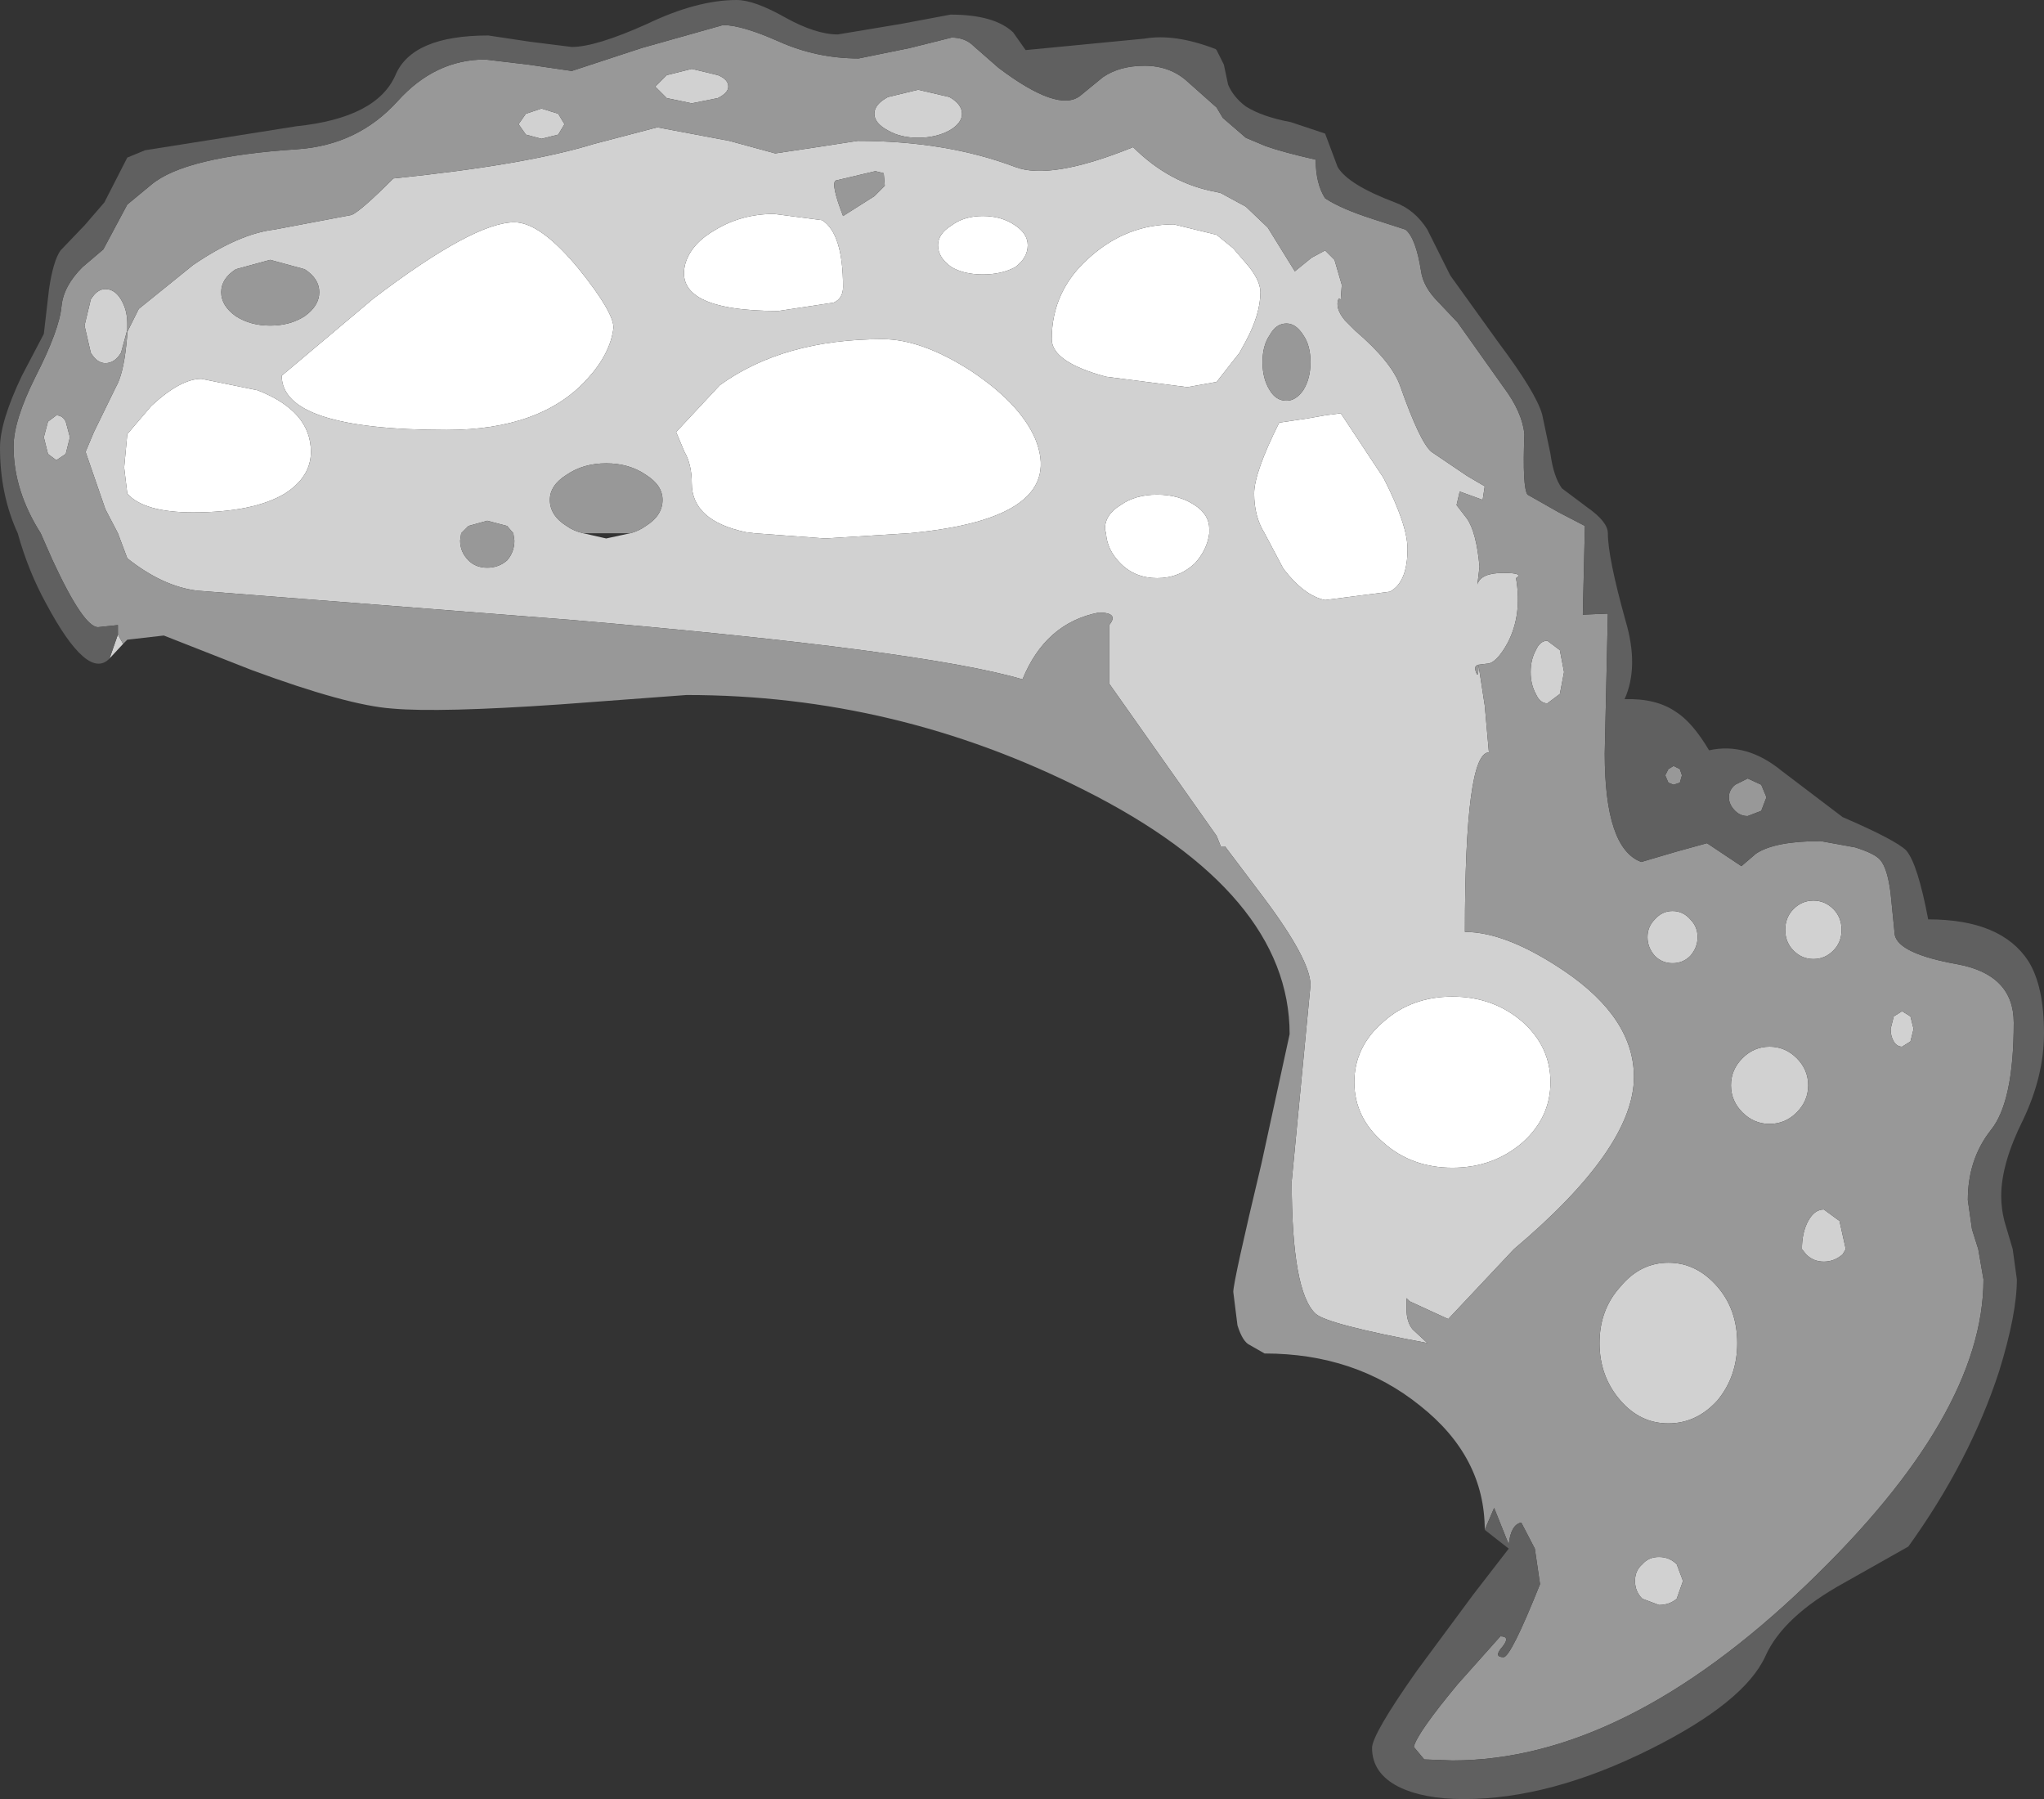<?xml version="1.0" encoding="UTF-8" standalone="no"?>
<svg xmlns:ffdec="https://www.free-decompiler.com/flash" xmlns:xlink="http://www.w3.org/1999/xlink" ffdec:objectType="shape" height="86.2px" width="97.95px" xmlns="http://www.w3.org/2000/svg">
  <rect width="100%" height="100%" fill="#333333" stroke="none"/>
  <g transform="matrix(1.0, 0.0, 0.0, 1.0, 50.4, 60.45)">
    <path d="M13.85 -40.65 L15.9 -37.55 Q17.05 -35.3 17.05 -34.15 17.05 -32.55 16.2 -32.1 L13.1 -31.7 Q12.1 -31.9 11.1 -33.2 L10.2 -34.9 Q9.7 -35.7 9.7 -36.8 9.7 -37.8 10.9 -40.2 L12.25 -40.4 13.1 -40.55 13.85 -40.65 M7.55 -35.1 L7.55 -34.9 Q7.45 -34.1 6.85 -33.45 6.1 -32.75 5.05 -32.75 4.0 -32.75 3.3 -33.45 2.65 -34.1 2.6 -34.9 L2.55 -35.1 Q2.55 -35.8 3.3 -36.25 4.0 -36.75 5.05 -36.75 6.1 -36.75 6.85 -36.25 7.55 -35.8 7.55 -35.1 M8.7 -48.55 L9.3 -47.85 Q10.0 -47.05 10.0 -46.45 10.0 -45.4 9.3 -44.1 L9.0 -43.55 7.9 -42.15 6.5 -41.9 2.6 -42.4 Q0.0 -43.1 0.0 -44.2 0.0 -46.55 1.85 -48.15 3.6 -49.7 5.85 -49.7 L7.9 -49.2 8.7 -48.55 M15.9 -5.7 Q14.5 -6.9 14.5 -8.6 14.5 -10.3 15.9 -11.5 17.25 -12.7 19.2 -12.7 21.15 -12.7 22.55 -11.5 23.9 -10.3 23.9 -8.6 23.9 -6.9 22.55 -5.7 21.15 -4.5 19.2 -4.5 17.25 -4.5 15.9 -5.7 M-13.3 -50.2 L-11.0 -49.9 Q-10.0 -49.25 -10.0 -46.7 -10.0 -46.15 -10.45 -45.95 L-13.1 -45.55 Q-18.2 -45.55 -17.55 -47.85 -17.25 -48.8 -16.1 -49.45 -14.85 -50.2 -13.3 -50.2 M-4.8 -49.65 Q-4.2 -50.1 -3.3 -50.1 -2.4 -50.1 -1.75 -49.65 -1.15 -49.25 -1.15 -48.7 -1.15 -48.1 -1.75 -47.65 -2.4 -47.3 -3.3 -47.3 -4.2 -47.3 -4.8 -47.65 -5.45 -48.1 -5.45 -48.7 -5.45 -49.25 -4.8 -49.65 M-44.3 -39.65 L-43.15 -41.0 Q-41.75 -42.3 -40.75 -42.3 L-38.05 -41.75 Q-35.5 -40.75 -35.5 -38.8 -35.5 -37.6 -36.75 -36.8 -38.25 -35.9 -41.15 -35.9 -43.5 -35.9 -44.3 -36.8 L-44.45 -38.05 -44.3 -39.65 M-8.1 -44.2 Q-6.25 -44.2 -3.9 -42.7 -1.55 -41.15 -0.8 -39.45 0.8 -35.6 -6.85 -34.9 L-10.85 -34.65 -14.25 -34.9 -14.65 -34.95 Q-17.25 -35.5 -17.25 -37.3 -17.25 -38.2 -17.6 -38.8 L-18.0 -39.75 -15.9 -42.0 Q-12.85 -44.2 -8.1 -44.2 M-21.0 -44.75 Q-21.15 -43.5 -22.25 -42.3 -24.45 -39.85 -29.0 -39.85 -36.9 -39.85 -36.9 -42.45 L-32.5 -46.15 Q-27.7 -49.8 -25.75 -49.8 -24.5 -49.8 -22.65 -47.55 -21.0 -45.5 -21.0 -44.75" fill="#ffffff" fill-rule="evenodd" stroke="none"/>
    <path d="M-45.15 -28.9 L-44.75 -30.05 -44.5 -29.6 -45.15 -28.9 M20.45 -28.6 L20.75 -26.65 20.95 -24.4 Q19.8 -24.4 19.8 -15.8 21.8 -15.8 24.6 -13.9 27.9 -11.65 27.9 -8.85 27.9 -5.45 22.15 -0.6 L19.0 2.75 17.15 1.9 17.0 1.75 17.0 2.25 Q17.0 2.9 17.3 3.25 L18.0 3.9 Q13.2 3.0 12.65 2.5 11.5 1.45 11.5 -3.85 L12.4 -13.25 Q12.4 -14.45 10.15 -17.45 L8.3 -19.9 8.1 -19.9 7.9 -20.4 2.75 -27.7 2.75 -30.5 Q3.25 -31.1 2.25 -31.1 -0.3 -30.6 -1.4 -27.9 -6.15 -29.3 -23.05 -30.75 L-40.95 -32.15 Q-42.6 -32.35 -44.3 -33.7 L-44.75 -34.9 -45.35 -36.05 -46.3 -38.8 -45.9 -39.75 -44.85 -41.9 Q-44.5 -42.5 -44.35 -43.9 L-44.3 -44.4 -44.3 -44.55 -43.75 -45.65 -41.15 -47.75 Q-38.95 -49.25 -37.25 -49.45 L-33.55 -50.15 Q-33.1 -50.35 -31.55 -51.9 -25.2 -52.55 -21.95 -53.55 L-18.9 -54.35 -15.45 -53.7 -13.25 -53.1 -11.25 -53.4 -9.3 -53.7 Q-5.05 -53.7 -1.75 -52.45 -0.05 -51.8 3.9 -53.4 5.65 -51.65 7.9 -51.25 L8.1 -51.2 9.3 -50.55 10.35 -49.55 11.65 -47.45 12.45 -48.1 13.1 -48.45 13.55 -48.0 13.9 -46.8 13.85 -46.1 13.75 -46.15 Q13.55 -45.7 14.05 -45.1 L14.55 -44.6 Q16.3 -43.1 16.7 -41.95 17.65 -39.25 18.2 -38.8 L19.9 -37.65 20.75 -37.15 20.65 -36.5 19.55 -36.9 19.4 -36.25 19.9 -35.6 Q20.35 -34.95 20.5 -33.3 L20.4 -32.45 Q20.55 -33.0 21.65 -33.0 22.65 -33.0 22.25 -32.75 22.55 -31.0 21.85 -29.65 21.3 -28.65 20.85 -28.65 L20.45 -28.6 Q20.25 -28.55 20.3 -28.35 20.45 -27.8 20.45 -28.6 M23.2 -29.3 Q23.4 -29.75 23.75 -29.75 L24.35 -29.3 24.55 -28.25 24.35 -27.2 23.75 -26.75 Q23.4 -26.75 23.2 -27.2 22.95 -27.65 22.95 -28.25 22.95 -28.85 23.2 -29.3 M10.45 -44.4 Q10.1 -43.9 10.1 -43.1 10.1 -42.3 10.45 -41.75 10.75 -41.25 11.25 -41.25 11.7 -41.25 12.05 -41.75 12.4 -42.3 12.4 -43.1 12.4 -43.9 12.05 -44.4 11.7 -44.95 11.25 -44.95 10.75 -44.95 10.45 -44.4 M13.85 -40.65 L13.1 -40.55 12.25 -40.4 10.9 -40.2 Q9.7 -37.8 9.7 -36.8 9.7 -35.7 10.2 -34.9 L11.1 -33.2 Q12.1 -31.9 13.1 -31.7 L16.2 -32.1 Q17.05 -32.55 17.05 -34.15 17.05 -35.3 15.9 -37.55 L13.85 -40.65 M8.7 -48.55 L7.9 -49.2 5.85 -49.7 Q3.6 -49.7 1.85 -48.15 0.0 -46.55 0.0 -44.2 0.0 -43.1 2.6 -42.4 L6.5 -41.9 7.9 -42.15 9.0 -43.55 9.3 -44.1 Q10.0 -45.4 10.0 -46.45 10.0 -47.05 9.3 -47.85 L8.7 -48.55 M7.55 -35.1 Q7.55 -35.8 6.85 -36.25 6.1 -36.75 5.05 -36.75 4.0 -36.75 3.3 -36.25 2.55 -35.8 2.55 -35.1 L2.6 -34.9 Q2.65 -34.1 3.3 -33.45 4.0 -32.75 5.05 -32.75 6.1 -32.75 6.85 -33.45 7.45 -34.1 7.55 -34.9 L7.55 -35.1 M15.9 -5.7 Q17.25 -4.5 19.2 -4.5 21.15 -4.5 22.55 -5.7 23.9 -6.9 23.9 -8.6 23.9 -10.3 22.55 -11.5 21.15 -12.7 19.2 -12.7 17.25 -12.7 15.9 -11.5 14.5 -10.3 14.5 -8.6 14.5 -6.9 15.9 -5.7 M37.45 -16.9 Q37.85 -16.5 37.85 -15.9 37.85 -15.3 37.45 -14.9 37.05 -14.5 36.5 -14.5 35.95 -14.5 35.55 -14.9 35.15 -15.3 35.15 -15.9 35.15 -16.5 35.55 -16.9 35.95 -17.3 36.5 -17.3 37.05 -17.3 37.45 -16.9 M30.6 -16.4 Q30.95 -16.05 30.95 -15.55 30.95 -15.05 30.6 -14.65 30.25 -14.3 29.75 -14.3 29.25 -14.3 28.9 -14.65 28.55 -15.05 28.55 -15.55 28.55 -16.05 28.9 -16.4 29.25 -16.8 29.75 -16.8 30.25 -16.8 30.6 -16.4 M36.25 -8.45 Q36.25 -7.7 35.7 -7.15 35.15 -6.6 34.4 -6.6 33.65 -6.6 33.1 -7.15 32.55 -7.7 32.55 -8.45 32.55 -9.2 33.1 -9.75 33.65 -10.3 34.4 -10.3 35.15 -10.3 35.7 -9.75 36.25 -9.2 36.25 -8.45 M40.2 -11.15 L40.35 -11.75 40.75 -12.0 41.15 -11.75 41.3 -11.15 41.15 -10.55 40.75 -10.3 Q40.5 -10.3 40.35 -10.55 40.2 -10.8 40.2 -11.15 M36.25 -1.95 Q36.55 -2.5 37.0 -2.5 L37.75 -1.95 38.05 -0.6 37.9 -0.35 Q37.5 0.0 37.0 0.0 36.5 0.0 36.15 -0.35 L35.95 -0.6 Q35.95 -1.4 36.25 -1.95 M-16.0 -56.85 Q-15.5 -56.65 -15.5 -56.3 -15.5 -56.0 -16.0 -55.75 L-17.25 -55.5 -18.45 -55.75 -19.0 -56.3 -18.45 -56.85 -17.25 -57.15 -16.0 -56.85 M-23.65 -55.0 L-23.35 -54.5 -23.65 -54.0 -24.45 -53.8 -25.2 -54.0 -25.55 -54.5 -25.2 -55.0 -24.45 -55.25 -23.65 -55.0 M29.95 14.5 L30.25 15.3 29.95 16.15 Q29.6 16.45 29.1 16.45 L28.3 16.15 Q27.95 15.8 27.95 15.3 27.95 14.8 28.3 14.5 28.6 14.15 29.1 14.15 29.6 14.15 29.95 14.5 M32.85 3.9 Q32.85 5.5 31.9 6.65 30.9 7.75 29.55 7.75 28.2 7.75 27.25 6.65 26.25 5.5 26.25 3.9 26.25 2.3 27.25 1.2 28.2 0.05 29.55 0.05 30.9 0.05 31.9 1.2 32.85 2.3 32.85 3.9 M-13.3 -50.2 Q-14.85 -50.2 -16.1 -49.45 -17.25 -48.8 -17.55 -47.85 -18.2 -45.55 -13.1 -45.55 L-10.45 -45.95 Q-10.0 -46.15 -10.0 -46.7 -10.0 -49.25 -11.0 -49.9 L-13.3 -50.2 M-7.85 -55.8 L-6.4 -56.15 -4.9 -55.8 Q-4.3 -55.45 -4.3 -55.0 -4.3 -54.55 -4.9 -54.2 -5.55 -53.85 -6.4 -53.85 -7.25 -53.85 -7.85 -54.2 -8.5 -54.55 -8.5 -55.0 -8.5 -55.45 -7.85 -55.8 M-8.0 -51.55 L-8.05 -52.15 -8.45 -52.25 -10.35 -51.8 Q-10.6 -51.65 -10.0 -50.1 L-8.5 -51.05 -8.0 -51.55 M-4.8 -49.65 Q-5.45 -49.25 -5.45 -48.7 -5.45 -48.1 -4.8 -47.65 -4.2 -47.3 -3.3 -47.3 -2.4 -47.3 -1.75 -47.65 -1.15 -48.1 -1.15 -48.7 -1.15 -49.25 -1.75 -49.65 -2.4 -50.1 -3.3 -50.1 -4.2 -50.1 -4.8 -49.65 M-44.3 -44.65 L-44.6 -43.55 Q-44.9 -43.05 -45.35 -43.05 -45.75 -43.05 -46.05 -43.55 L-46.35 -44.85 -46.05 -46.1 Q-45.75 -46.6 -45.35 -46.6 -44.9 -46.6 -44.6 -46.1 -44.3 -45.6 -44.3 -44.95 L-44.3 -44.65 M-47.7 -40.55 Q-47.4 -40.55 -47.25 -40.25 L-47.05 -39.5 -47.25 -38.7 -47.7 -38.4 -48.1 -38.7 -48.3 -39.5 -48.1 -40.25 -47.7 -40.55 M-44.3 -39.65 L-44.45 -38.05 -44.3 -36.8 Q-43.5 -35.9 -41.15 -35.9 -38.25 -35.9 -36.75 -36.8 -35.5 -37.6 -35.5 -38.8 -35.5 -40.75 -38.05 -41.75 L-40.75 -42.3 Q-41.75 -42.3 -43.15 -41.0 L-44.3 -39.65 M-8.1 -44.2 Q-12.85 -44.2 -15.9 -42.0 L-18.0 -39.75 -17.6 -38.8 Q-17.25 -38.2 -17.25 -37.3 -17.25 -35.5 -14.65 -34.95 L-14.25 -34.9 -10.85 -34.65 -6.85 -34.9 Q0.8 -35.6 -0.8 -39.45 -1.55 -41.15 -3.9 -42.7 -6.25 -44.2 -8.1 -44.2 M-20.2 -34.9 Q-19.8 -35.0 -19.45 -35.25 -18.65 -35.75 -18.65 -36.5 -18.65 -37.2 -19.45 -37.7 -20.25 -38.25 -21.35 -38.25 -22.45 -38.25 -23.25 -37.7 -24.05 -37.2 -24.05 -36.5 -24.05 -35.75 -23.25 -35.25 -22.9 -35.0 -22.45 -34.9 L-21.35 -34.65 -20.2 -34.9 M-21.0 -44.75 Q-21.0 -45.5 -22.65 -47.55 -24.5 -49.8 -25.75 -49.8 -27.7 -49.8 -32.5 -46.15 L-36.9 -42.45 Q-36.9 -39.85 -29.0 -39.85 -24.45 -39.85 -22.25 -42.3 -21.15 -43.5 -21.0 -44.75 M-37.45 -48.0 L-39.1 -47.55 Q-39.8 -47.1 -39.8 -46.45 -39.8 -45.8 -39.1 -45.3 -38.4 -44.85 -37.45 -44.85 -36.5 -44.85 -35.8 -45.3 -35.1 -45.8 -35.1 -46.45 -35.1 -47.1 -35.8 -47.55 L-37.45 -48.0 M-26.1 -35.25 L-27.05 -35.5 -27.95 -35.25 -28.3 -34.9 -28.35 -34.55 Q-28.35 -34.0 -27.95 -33.6 -27.6 -33.25 -27.05 -33.25 -26.5 -33.25 -26.1 -33.6 -25.75 -34.0 -25.75 -34.55 L-25.8 -34.9 -26.1 -35.25" fill="#d1d1d1" fill-rule="evenodd" stroke="none"/>
    <path d="M-44.75 -30.05 L-44.75 -30.5 -45.7 -30.4 Q-46.4 -30.4 -47.9 -33.65 L-48.45 -34.9 Q-49.75 -36.95 -49.75 -39.05 -49.75 -40.3 -48.7 -42.4 -47.55 -44.65 -47.45 -45.8 -47.35 -46.75 -46.45 -47.65 L-45.45 -48.5 -44.3 -50.65 -43.15 -51.6 Q-41.55 -52.95 -36.15 -53.3 -33.25 -53.5 -31.35 -55.6 -29.55 -57.6 -27.15 -57.6 L-25.05 -57.35 -23.0 -57.05 -19.65 -58.15 -15.75 -59.25 Q-14.85 -59.25 -13.05 -58.45 -11.25 -57.65 -9.25 -57.65 L-6.8 -58.15 -4.8 -58.65 Q-4.15 -58.65 -3.75 -58.25 L-2.55 -57.2 Q0.3 -55.05 1.35 -55.85 L2.45 -56.75 Q3.25 -57.3 4.45 -57.3 5.7 -57.3 6.55 -56.5 L7.9 -55.3 8.2 -54.8 9.3 -53.85 10.25 -53.45 Q11.1 -53.15 12.65 -52.8 12.65 -51.65 13.1 -50.95 13.85 -50.45 15.4 -49.95 L16.95 -49.45 Q17.45 -49.05 17.7 -47.45 17.8 -46.7 18.55 -45.95 L19.45 -45.0 21.65 -41.9 Q22.55 -40.7 22.65 -39.65 22.55 -37.1 22.8 -36.75 L24.3 -35.9 25.55 -35.25 25.45 -31.0 26.65 -31.05 26.5 -24.35 Q26.5 -19.8 28.25 -19.15 L29.95 -19.65 31.4 -20.05 33.05 -18.95 33.75 -19.55 Q34.65 -20.15 36.85 -20.15 L38.5 -19.85 Q39.45 -19.55 39.7 -19.25 40.05 -18.85 40.2 -17.65 L40.4 -15.65 Q40.6 -14.75 43.4 -14.25 46.1 -13.75 46.1 -11.45 46.1 -7.65 45.0 -6.3 43.9 -4.9 43.9 -2.95 L44.1 -1.55 44.4 -0.6 44.65 0.85 Q44.65 7.35 36.2 15.45 27.4 23.9 19.2 23.9 L17.85 23.85 17.35 23.25 Q17.5 22.6 19.45 20.25 L21.5 17.95 Q22.0 17.95 21.6 18.45 21.15 18.95 21.65 18.95 22.0 18.95 23.4 15.45 L23.15 13.75 22.5 12.5 Q22.0 12.6 21.9 13.55 L21.2 11.8 20.75 12.85 Q20.75 9.35 17.65 6.9 14.55 4.4 10.2 4.4 L9.5 4.0 Q9.15 3.85 8.9 3.05 L8.7 1.45 Q8.7 0.95 10.05 -4.7 L11.4 -10.9 Q11.4 -17.65 1.55 -22.6 -7.45 -27.15 -17.5 -27.15 L-23.55 -26.7 Q-29.35 -26.3 -31.6 -26.5 -33.75 -26.65 -38.35 -28.35 L-42.55 -30.0 -44.3 -29.8 -44.5 -29.6 -44.75 -30.05 M20.45 -28.6 L20.85 -28.65 Q21.3 -28.65 21.85 -29.65 22.55 -31.0 22.25 -32.75 22.65 -33.0 21.65 -33.0 20.55 -33.0 20.4 -32.45 L20.5 -33.3 Q20.35 -34.95 19.9 -35.6 L19.4 -36.25 19.55 -36.9 20.65 -36.5 20.75 -37.15 19.9 -37.65 18.2 -38.8 Q17.65 -39.25 16.7 -41.95 16.3 -43.1 14.55 -44.6 L14.05 -45.1 Q13.55 -45.7 13.75 -46.15 L13.85 -46.1 13.9 -46.8 13.55 -48.0 13.1 -48.45 12.45 -48.1 11.65 -47.45 10.35 -49.55 9.3 -50.55 8.1 -51.2 7.9 -51.25 Q5.65 -51.65 3.9 -53.4 -0.05 -51.8 -1.75 -52.45 -5.05 -53.7 -9.3 -53.7 L-11.25 -53.4 -13.25 -53.1 -15.45 -53.7 -18.9 -54.35 -21.95 -53.55 Q-25.2 -52.55 -31.55 -51.9 -33.1 -50.35 -33.55 -50.15 L-37.25 -49.45 Q-38.95 -49.25 -41.15 -47.75 L-43.75 -45.65 -44.3 -44.55 -44.3 -44.4 -44.35 -43.9 Q-44.5 -42.5 -44.85 -41.9 L-45.9 -39.75 -46.3 -38.8 -45.35 -36.05 -44.75 -34.9 -44.3 -33.7 Q-42.6 -32.35 -40.95 -32.15 L-23.05 -30.75 Q-6.15 -29.3 -1.4 -27.9 -0.3 -30.6 2.25 -31.1 3.25 -31.1 2.75 -30.5 L2.75 -27.7 7.9 -20.4 8.1 -19.9 8.3 -19.9 10.15 -17.45 Q12.4 -14.45 12.4 -13.25 L11.5 -3.85 Q11.5 1.45 12.65 2.5 13.2 3.0 18.0 3.9 L17.3 3.25 Q17.0 2.9 17.0 2.25 L17.0 1.75 17.15 1.9 19.0 2.75 22.15 -0.6 Q27.9 -5.45 27.9 -8.85 27.9 -11.65 24.6 -13.9 21.8 -15.8 19.8 -15.8 19.8 -24.4 20.95 -24.4 L20.75 -26.65 20.45 -28.6 Q20.45 -27.8 20.3 -28.35 20.25 -28.55 20.45 -28.6 M10.45 -44.4 Q10.75 -44.95 11.25 -44.95 11.7 -44.95 12.05 -44.4 12.4 -43.9 12.4 -43.1 12.4 -42.3 12.05 -41.75 11.7 -41.25 11.25 -41.25 10.75 -41.25 10.45 -41.75 10.1 -42.3 10.1 -43.1 10.1 -43.9 10.45 -44.4 M23.2 -29.3 Q22.95 -28.85 22.95 -28.25 22.95 -27.65 23.2 -27.2 23.4 -26.75 23.75 -26.75 L24.35 -27.2 24.55 -28.25 24.35 -29.3 23.75 -29.75 Q23.4 -29.75 23.2 -29.3 M34.0 -22.85 L34.25 -22.25 34.0 -21.6 33.35 -21.35 Q33.0 -21.35 32.75 -21.6 32.45 -21.9 32.45 -22.25 32.45 -22.6 32.75 -22.85 L33.35 -23.15 34.0 -22.85 M30.6 -16.4 Q30.25 -16.8 29.75 -16.8 29.25 -16.8 28.9 -16.4 28.55 -16.05 28.55 -15.55 28.55 -15.05 28.9 -14.65 29.25 -14.3 29.75 -14.3 30.25 -14.3 30.6 -14.65 30.95 -15.05 30.95 -15.55 30.95 -16.05 30.6 -16.4 M37.45 -16.9 Q37.05 -17.3 36.5 -17.3 35.95 -17.3 35.55 -16.9 35.15 -16.5 35.15 -15.9 35.15 -15.3 35.55 -14.9 35.95 -14.5 36.5 -14.5 37.05 -14.5 37.45 -14.9 37.85 -15.3 37.85 -15.9 37.85 -16.5 37.45 -16.9 M30.1 -23.6 L30.2 -23.3 30.1 -22.95 29.8 -22.85 29.55 -22.95 29.4 -23.3 29.55 -23.6 29.8 -23.75 30.1 -23.6 M40.2 -11.15 Q40.2 -10.8 40.35 -10.55 40.5 -10.3 40.75 -10.3 L41.15 -10.55 41.3 -11.15 41.15 -11.75 40.75 -12.0 40.35 -11.75 40.2 -11.15 M36.25 -8.45 Q36.25 -9.2 35.7 -9.75 35.15 -10.3 34.4 -10.3 33.65 -10.3 33.1 -9.75 32.55 -9.2 32.55 -8.45 32.55 -7.7 33.1 -7.15 33.65 -6.6 34.4 -6.6 35.15 -6.6 35.7 -7.15 36.25 -7.7 36.25 -8.45 M36.25 -1.95 Q35.95 -1.4 35.95 -0.6 L36.15 -0.35 Q36.5 0.0 37.0 0.0 37.5 0.0 37.9 -0.35 L38.05 -0.6 37.75 -1.95 37.0 -2.5 Q36.55 -2.5 36.25 -1.95 M32.85 3.9 Q32.85 2.3 31.9 1.2 30.9 0.05 29.55 0.05 28.2 0.05 27.25 1.2 26.25 2.3 26.25 3.9 26.25 5.5 27.25 6.65 28.2 7.75 29.55 7.75 30.9 7.75 31.9 6.65 32.85 5.5 32.85 3.9 M29.95 14.5 Q29.6 14.15 29.1 14.15 28.6 14.15 28.3 14.5 27.95 14.8 27.95 15.3 27.95 15.8 28.3 16.15 L29.1 16.45 Q29.6 16.45 29.95 16.15 L30.25 15.3 29.95 14.5 M-23.65 -55.0 L-24.45 -55.25 -25.2 -55.0 -25.55 -54.5 -25.2 -54.0 -24.45 -53.8 -23.65 -54.0 -23.35 -54.5 -23.65 -55.0 M-16.0 -56.85 L-17.25 -57.15 -18.45 -56.85 -19.0 -56.3 -18.45 -55.75 -17.25 -55.5 -16.0 -55.75 Q-15.5 -56.0 -15.5 -56.3 -15.5 -56.65 -16.0 -56.85 M-7.85 -55.8 Q-8.5 -55.45 -8.5 -55.0 -8.5 -54.55 -7.85 -54.2 -7.25 -53.85 -6.4 -53.85 -5.55 -53.85 -4.9 -54.2 -4.3 -54.55 -4.3 -55.0 -4.3 -55.45 -4.9 -55.8 L-6.4 -56.15 -7.85 -55.8 M-8.0 -51.55 L-8.5 -51.05 -10.0 -50.1 Q-10.6 -51.65 -10.35 -51.8 L-8.45 -52.25 -8.05 -52.15 -8.0 -51.55 M-44.3 -44.65 L-44.3 -44.95 Q-44.3 -45.6 -44.6 -46.1 -44.9 -46.6 -45.35 -46.6 -45.75 -46.6 -46.05 -46.1 L-46.35 -44.85 -46.05 -43.55 Q-45.75 -43.05 -45.35 -43.05 -44.9 -43.05 -44.6 -43.55 L-44.3 -44.65 M-47.7 -40.55 L-48.1 -40.25 -48.3 -39.5 -48.1 -38.7 -47.7 -38.4 -47.25 -38.7 -47.05 -39.5 -47.25 -40.25 Q-47.4 -40.55 -47.7 -40.55 M-22.45 -34.9 Q-22.9 -35.0 -23.25 -35.25 -24.05 -35.75 -24.05 -36.5 -24.05 -37.2 -23.25 -37.7 -22.45 -38.25 -21.35 -38.25 -20.25 -38.25 -19.45 -37.7 -18.65 -37.2 -18.65 -36.5 -18.65 -35.75 -19.45 -35.25 -19.8 -35.0 -20.2 -34.9 L-22.45 -34.9 M-26.1 -35.25 L-25.8 -34.9 -25.75 -34.55 Q-25.75 -34.0 -26.1 -33.6 -26.5 -33.25 -27.05 -33.25 -27.6 -33.25 -27.95 -33.6 -28.35 -34.0 -28.35 -34.55 L-28.3 -34.9 -27.95 -35.25 -27.05 -35.5 -26.1 -35.25 M-37.45 -48.0 L-35.8 -47.55 Q-35.1 -47.1 -35.1 -46.45 -35.1 -45.8 -35.8 -45.3 -36.5 -44.85 -37.45 -44.85 -38.4 -44.85 -39.1 -45.3 -39.8 -45.8 -39.8 -46.45 -39.8 -47.1 -39.1 -47.55 L-37.45 -48.0" fill="#989898" fill-rule="evenodd" stroke="none"/>
    <path d="M-45.15 -28.9 Q-46.2 -27.8 -48.2 -31.55 -49.05 -33.1 -49.55 -34.9 -50.4 -36.75 -50.4 -39.0 -50.4 -40.25 -49.35 -42.45 L-48.3 -44.45 -48.05 -46.6 Q-47.85 -47.95 -47.5 -48.45 L-46.35 -49.65 -45.4 -50.75 -44.3 -52.9 -43.45 -53.25 -36.2 -54.4 Q-32.35 -54.8 -31.45 -56.85 -30.65 -58.75 -27.0 -58.75 L-25.0 -58.45 -23.0 -58.2 Q-21.85 -58.2 -19.4 -59.3 -17.0 -60.45 -15.1 -60.45 -14.25 -60.45 -12.75 -59.6 -11.3 -58.8 -10.25 -58.8 L-7.25 -59.3 -4.85 -59.75 Q-2.75 -59.75 -1.85 -58.9 L-1.25 -58.05 4.45 -58.6 Q5.9 -58.85 7.85 -58.1 L7.9 -58.05 8.25 -57.35 8.45 -56.4 Q8.7 -55.8 9.3 -55.35 10.1 -54.85 11.45 -54.6 L13.1 -54.05 13.7 -52.45 Q14.2 -51.6 16.45 -50.75 17.4 -50.4 18.0 -49.45 L19.1 -47.25 21.4 -44.05 Q23.2 -41.65 23.5 -40.6 L23.9 -38.7 Q24.05 -37.6 24.45 -37.05 L25.65 -36.15 Q26.65 -35.45 26.65 -34.9 26.65 -33.75 27.5 -30.7 28.15 -28.5 27.45 -26.95 28.95 -27.0 29.9 -26.35 30.7 -25.85 31.5 -24.5 33.3 -24.9 35.0 -23.5 L37.9 -21.3 Q40.45 -20.2 40.95 -19.7 41.5 -19.05 42.0 -16.4 45.5 -16.4 46.8 -14.4 47.55 -13.2 47.55 -10.95 47.55 -8.9 46.55 -6.8 45.5 -4.7 45.5 -3.15 45.5 -2.55 45.65 -1.95 L46.05 -0.6 46.25 0.85 Q46.25 2.5 45.4 5.25 44.0 9.55 41.05 13.65 L37.95 15.4 Q35.05 17.0 34.2 18.9 33.2 21.1 28.7 23.35 23.9 25.75 19.75 25.75 17.8 25.75 16.6 25.15 15.35 24.5 15.35 23.3 15.35 22.65 17.5 19.6 L20.2 15.95 21.9 13.75 20.75 12.85 21.2 11.8 21.9 13.55 Q22.0 12.6 22.5 12.5 L23.15 13.75 23.4 15.45 Q22.0 18.95 21.65 18.95 21.15 18.95 21.6 18.45 22.0 17.95 21.5 17.95 L19.45 20.25 Q17.5 22.6 17.35 23.25 L17.85 23.85 19.2 23.9 Q27.4 23.9 36.2 15.45 44.65 7.35 44.65 0.85 L44.4 -0.6 44.1 -1.55 43.9 -2.95 Q43.9 -4.9 45.0 -6.3 46.1 -7.65 46.1 -11.45 46.1 -13.75 43.4 -14.25 40.6 -14.75 40.4 -15.65 L40.2 -17.65 Q40.05 -18.85 39.7 -19.25 39.45 -19.55 38.5 -19.85 L36.85 -20.15 Q34.65 -20.15 33.75 -19.55 L33.05 -18.95 31.4 -20.05 29.95 -19.65 28.25 -19.15 Q26.5 -19.8 26.5 -24.35 L26.65 -31.05 25.45 -31.0 25.55 -35.25 24.3 -35.9 22.8 -36.75 Q22.55 -37.1 22.65 -39.65 22.55 -40.7 21.65 -41.9 L19.45 -45.0 18.55 -45.95 Q17.8 -46.7 17.7 -47.45 17.45 -49.05 16.95 -49.45 L15.4 -49.95 Q13.85 -50.45 13.1 -50.95 12.65 -51.65 12.65 -52.8 11.1 -53.15 10.25 -53.45 L9.3 -53.85 8.2 -54.8 7.9 -55.3 6.55 -56.5 Q5.7 -57.3 4.45 -57.3 3.25 -57.3 2.45 -56.75 L1.35 -55.85 Q0.3 -55.05 -2.55 -57.2 L-3.75 -58.25 Q-4.15 -58.65 -4.8 -58.65 L-6.8 -58.15 -9.25 -57.65 Q-11.25 -57.65 -13.05 -58.45 -14.85 -59.25 -15.75 -59.25 L-19.65 -58.15 -23.0 -57.05 -25.05 -57.35 -27.15 -57.6 Q-29.55 -57.6 -31.35 -55.6 -33.25 -53.5 -36.15 -53.3 -41.55 -52.95 -43.15 -51.6 L-44.3 -50.65 -45.45 -48.5 -46.45 -47.65 Q-47.35 -46.75 -47.45 -45.8 -47.55 -44.65 -48.7 -42.4 -49.75 -40.3 -49.75 -39.05 -49.75 -36.95 -48.45 -34.9 L-47.9 -33.65 Q-46.4 -30.4 -45.7 -30.4 L-44.75 -30.5 -44.75 -30.05 -45.15 -28.9 M34.0 -22.85 L33.35 -23.15 32.75 -22.85 Q32.45 -22.6 32.45 -22.25 32.45 -21.9 32.75 -21.6 33.0 -21.35 33.35 -21.35 L34.0 -21.6 34.25 -22.25 34.0 -22.85 M30.1 -23.6 L29.8 -23.75 29.55 -23.6 29.4 -23.3 29.55 -22.95 29.8 -22.85 30.1 -22.95 30.2 -23.3 30.1 -23.6" fill="#606060" fill-rule="evenodd" stroke="none"/>
  </g>
</svg>
